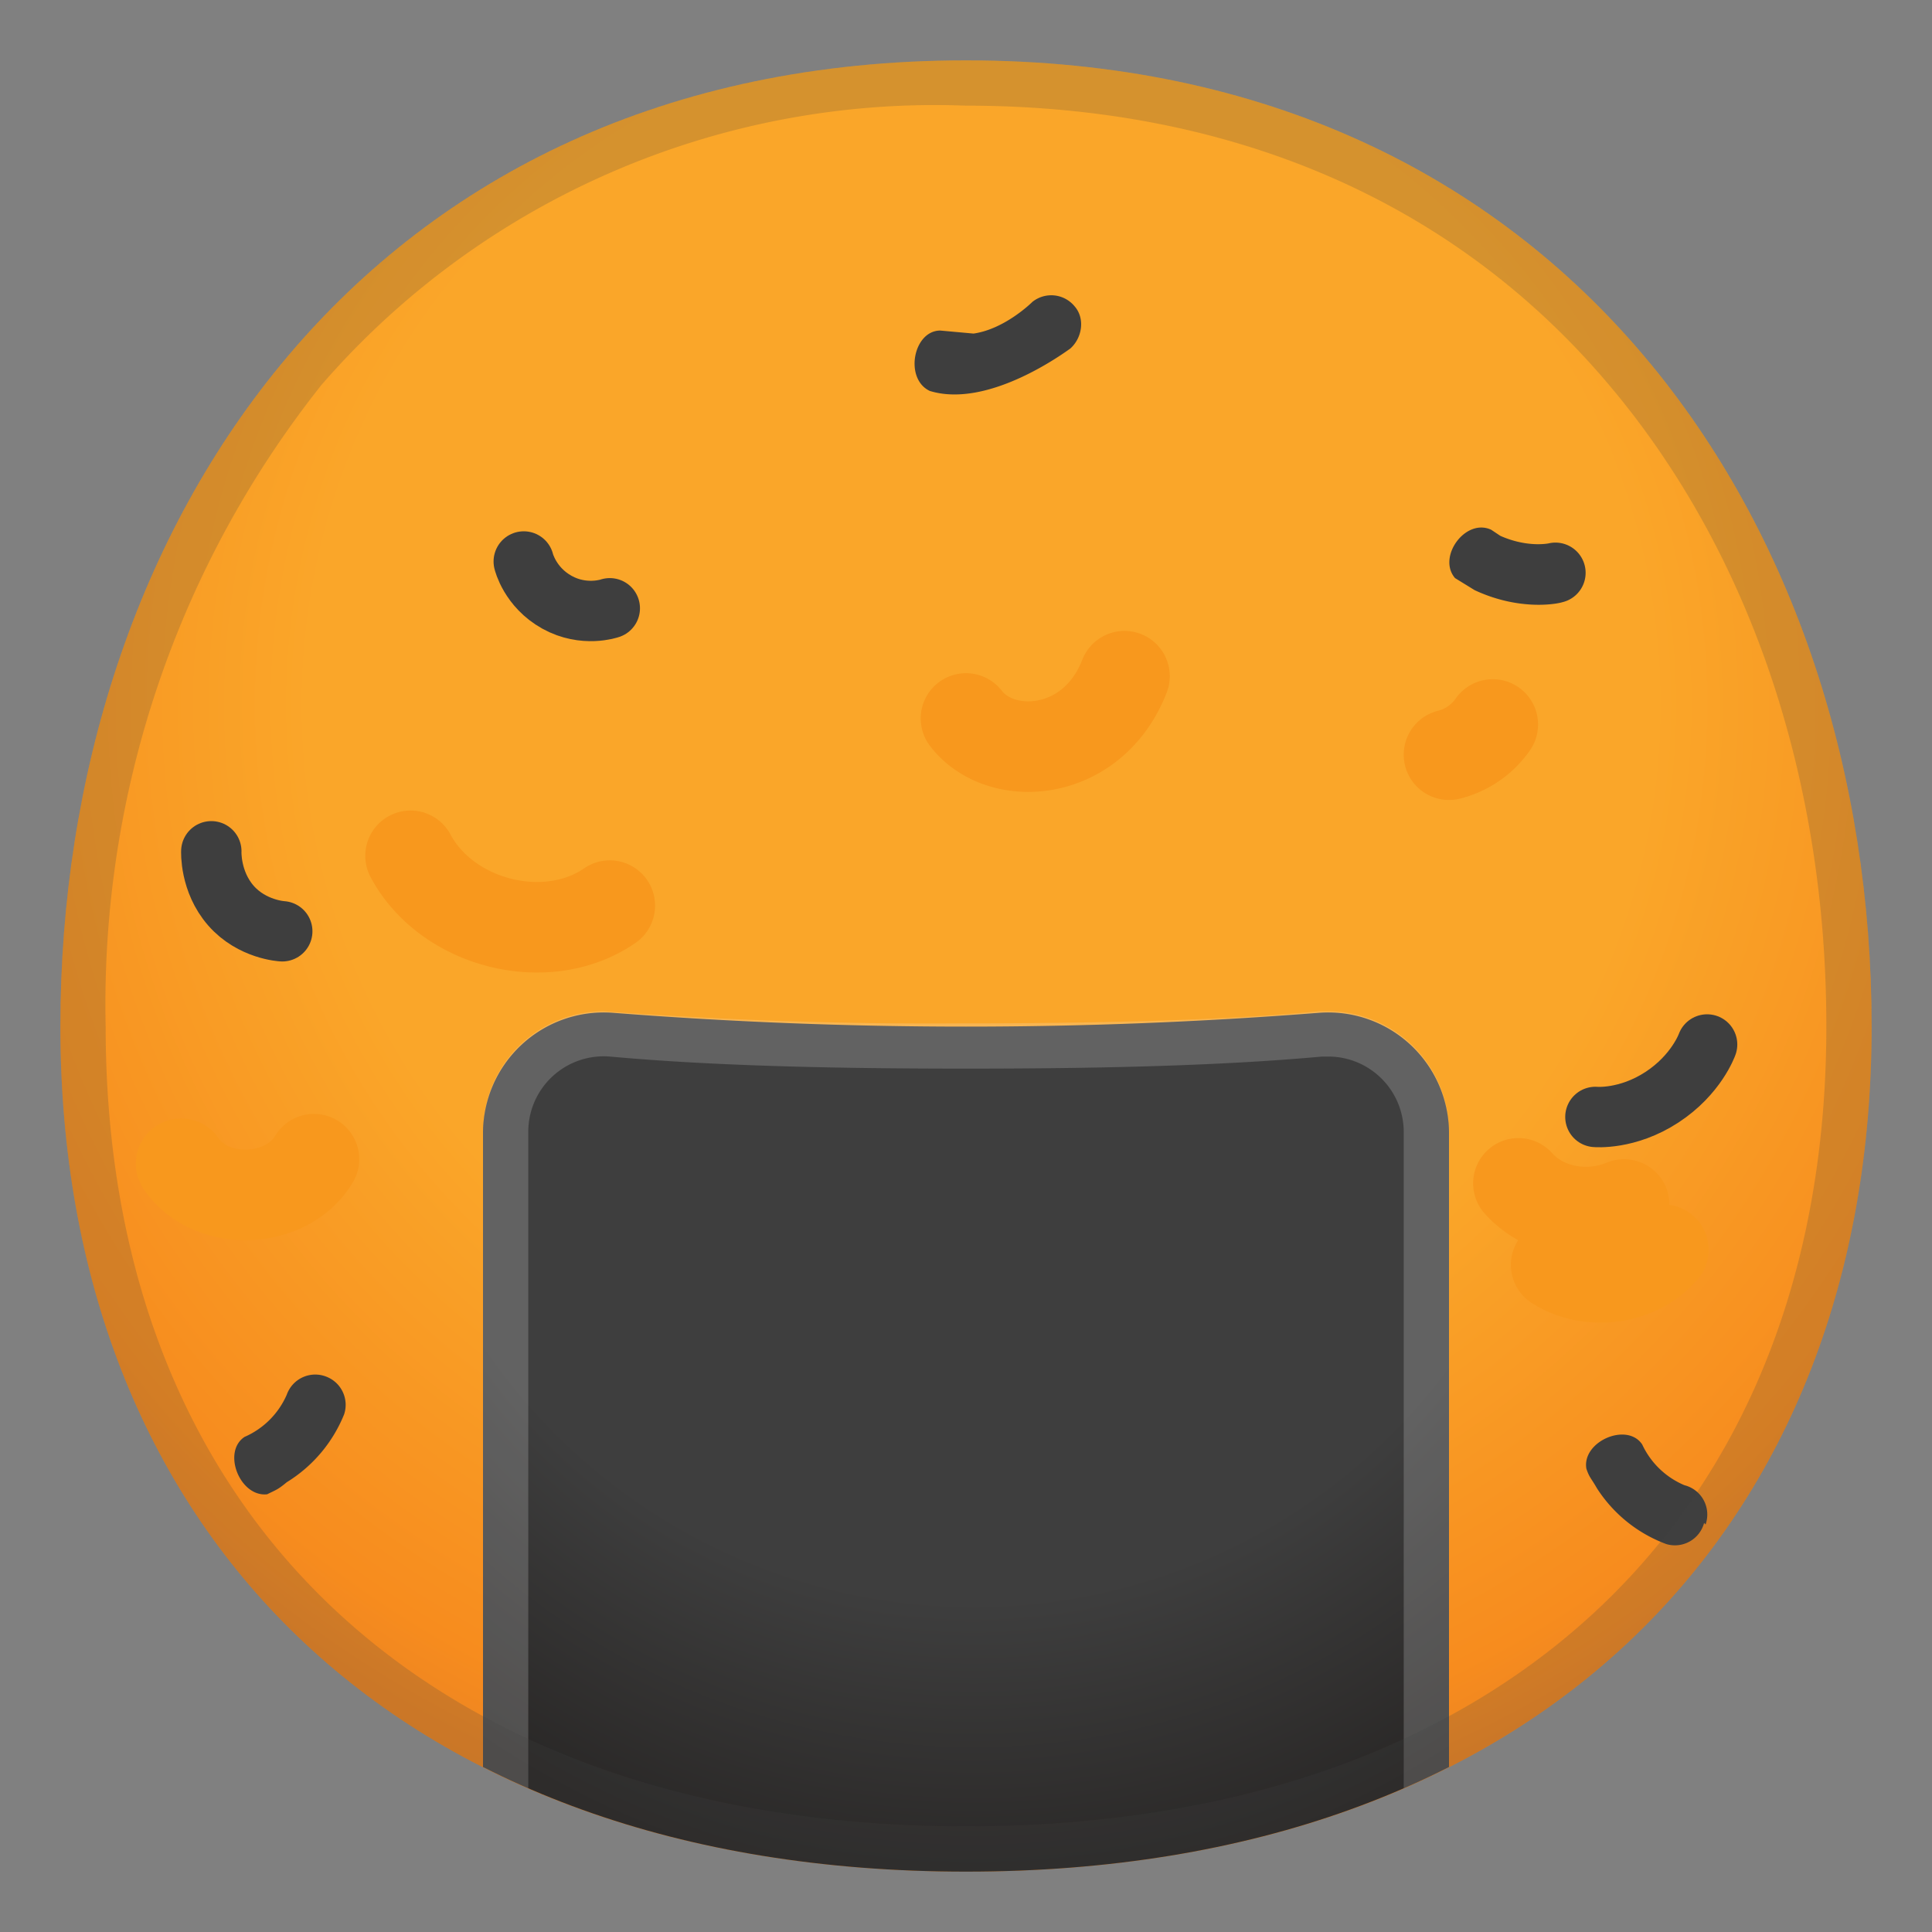 <svg viewBox="0 0 128 128" xmlns="http://www.w3.org/2000/svg" xmlns:xlink="http://www.w3.org/1999/xlink"><rect x="0" y="0" width="128" height="128" fill="#808080" stroke="none"/><radialGradient id="a" cx="65" cy="46.7" r="89" gradientUnits="userSpaceOnUse"><stop stop-color="#FAA629" offset=".5"/><stop stop-color="#F78C1E" offset=".8"/><stop stop-color="#D87527" offset="1"/></radialGradient><path d="M124 68c0 33.1-21.9 56-60 56S4 101.1 4 68 24.2 4 64 4s60 30.9 60 64z" fill="url(#a)"/><defs><path id="b" d="M124 68c0 33.1-22 56-60 56S4 101.1 4 68 24.2 4 64 4s60 30.9 60 64z"/></defs><clipPath id="c"><use xlink:href="#b"/></clipPath><radialGradient id="d" cx="64.5" cy="67.3" r="64.6" gradientUnits="userSpaceOnUse"><stop stop-color="#3E3E3E" offset=".6"/><stop stop-color="#292726" offset=".9"/></radialGradient><path d="M88 137.6H40a8 8 0 0 1-8-8V75.1a8 8 0 0 1 8.6-8 299.4 299.4 0 0 0 46.8 0 8 8 0 0 1 8.6 8v54.5a8 8 0 0 1-8 8z" clip-path="url(#c)" fill="url(#d)"/><g clip-path="url(#c)" opacity=".2"><path d="M88 70a5 5 0 0 1 5 5v54.5a5 5 0 0 1-5 5H40a5 5 0 0 1-5-5V75a5 5 0 0 1 5.4-5c6.6.6 14.5.8 23.6.8s17-.2 23.6-.8h.4m0-3h-.6c-5.1.5-12.7.8-23.4.8a288.9 288.9 0 0 1-24-.8 8 8 0 0 0-8 8v54.5a8 8 0 0 0 8 8h48a8 8 0 0 0 8-8V75a8 8 0 0 0-8-8z" fill="#eee"/></g><path d="M105.7 74s2.1.2 4.4-1.3 3-3.5 3-3.5m-78.4-32s.4 1.7 2.2 2.7 3.5.4 3.5.4M14 56.4s-.1 2 1.3 3.6 3.4 1.7 3.4 1.7" fill="none" stroke="#3E3E3E" stroke-linecap="round" stroke-linejoin="round" stroke-miterlimit="10" stroke-width="4"/><path d="M21.6 91.2a2 2 0 0 0-2.6 1.2 5.4 5.4 0 0 1-2.8 2.8c-1.5 1-.3 4 1.5 3.8.6-.3.7-.3 1.3-.8a9.4 9.4 0 0 0 3.8-4.5 2 2 0 0 0-1.2-2.5zM105 37.5a2 2 0 0 0-2.4-1.5s-1.4.3-3.2-.5l-.6-.4c-1.7-.8-3.6 1.8-2.4 3.2l1.3.8c3 1.4 5.5.9 5.8.8a2 2 0 0 0 1.5-2.4zM71.2 20.3a2 2 0 0 0-2.8-.3s-1.8 1.8-3.9 2.1l-2.2-.2c-1.8 0-2.4 3.2-.7 4 3.9 1.2 9-2.6 9.3-2.8.8-.7 1-2 .3-2.8zM113 101a2 2 0 0 0-1.4-2.6 5.4 5.4 0 0 1-2.8-2.7c-1-1.5-4-.2-3.7 1.6.2.6.3.6.7 1.3a9.3 9.3 0 0 0 4.6 3.7 2 2 0 0 0 2.5-1.4z" fill="#3E3E3E"/><path d="M64 7c17.7 0 32.4 6.4 42.6 18.5 9.3 11 14.4 26 14.4 42.5 0 32.7-21.8 53-57 53S7 100.7 7 68a66 66 0 0 1 14.3-42.5A53.8 53.8 0 0 1 64 7m0-3C24.2 4 4 34.9 4 68s21.9 56 60 56 60-22.9 60-56S103.8 4 64 4z" fill="#434343" opacity=".2"/><path d="M27.2 56.7c2.4 4.5 9 6.2 13.2 3.3M12 77.1c2 2.9 7 2.7 8.8-.3m82.3 7c2.2 1.4 5.4 1 7.1-1M96 50a5 5 0 0 0 2.9-2m8.7 31.8c-2.4 1-5.3.5-7-1.4M64 47.6c2.3 3 8.4 2.6 10.5-2.8" fill="none" stroke="#F8981D" stroke-linecap="round" stroke-linejoin="round" stroke-miterlimit="10" stroke-width="6"/></svg>